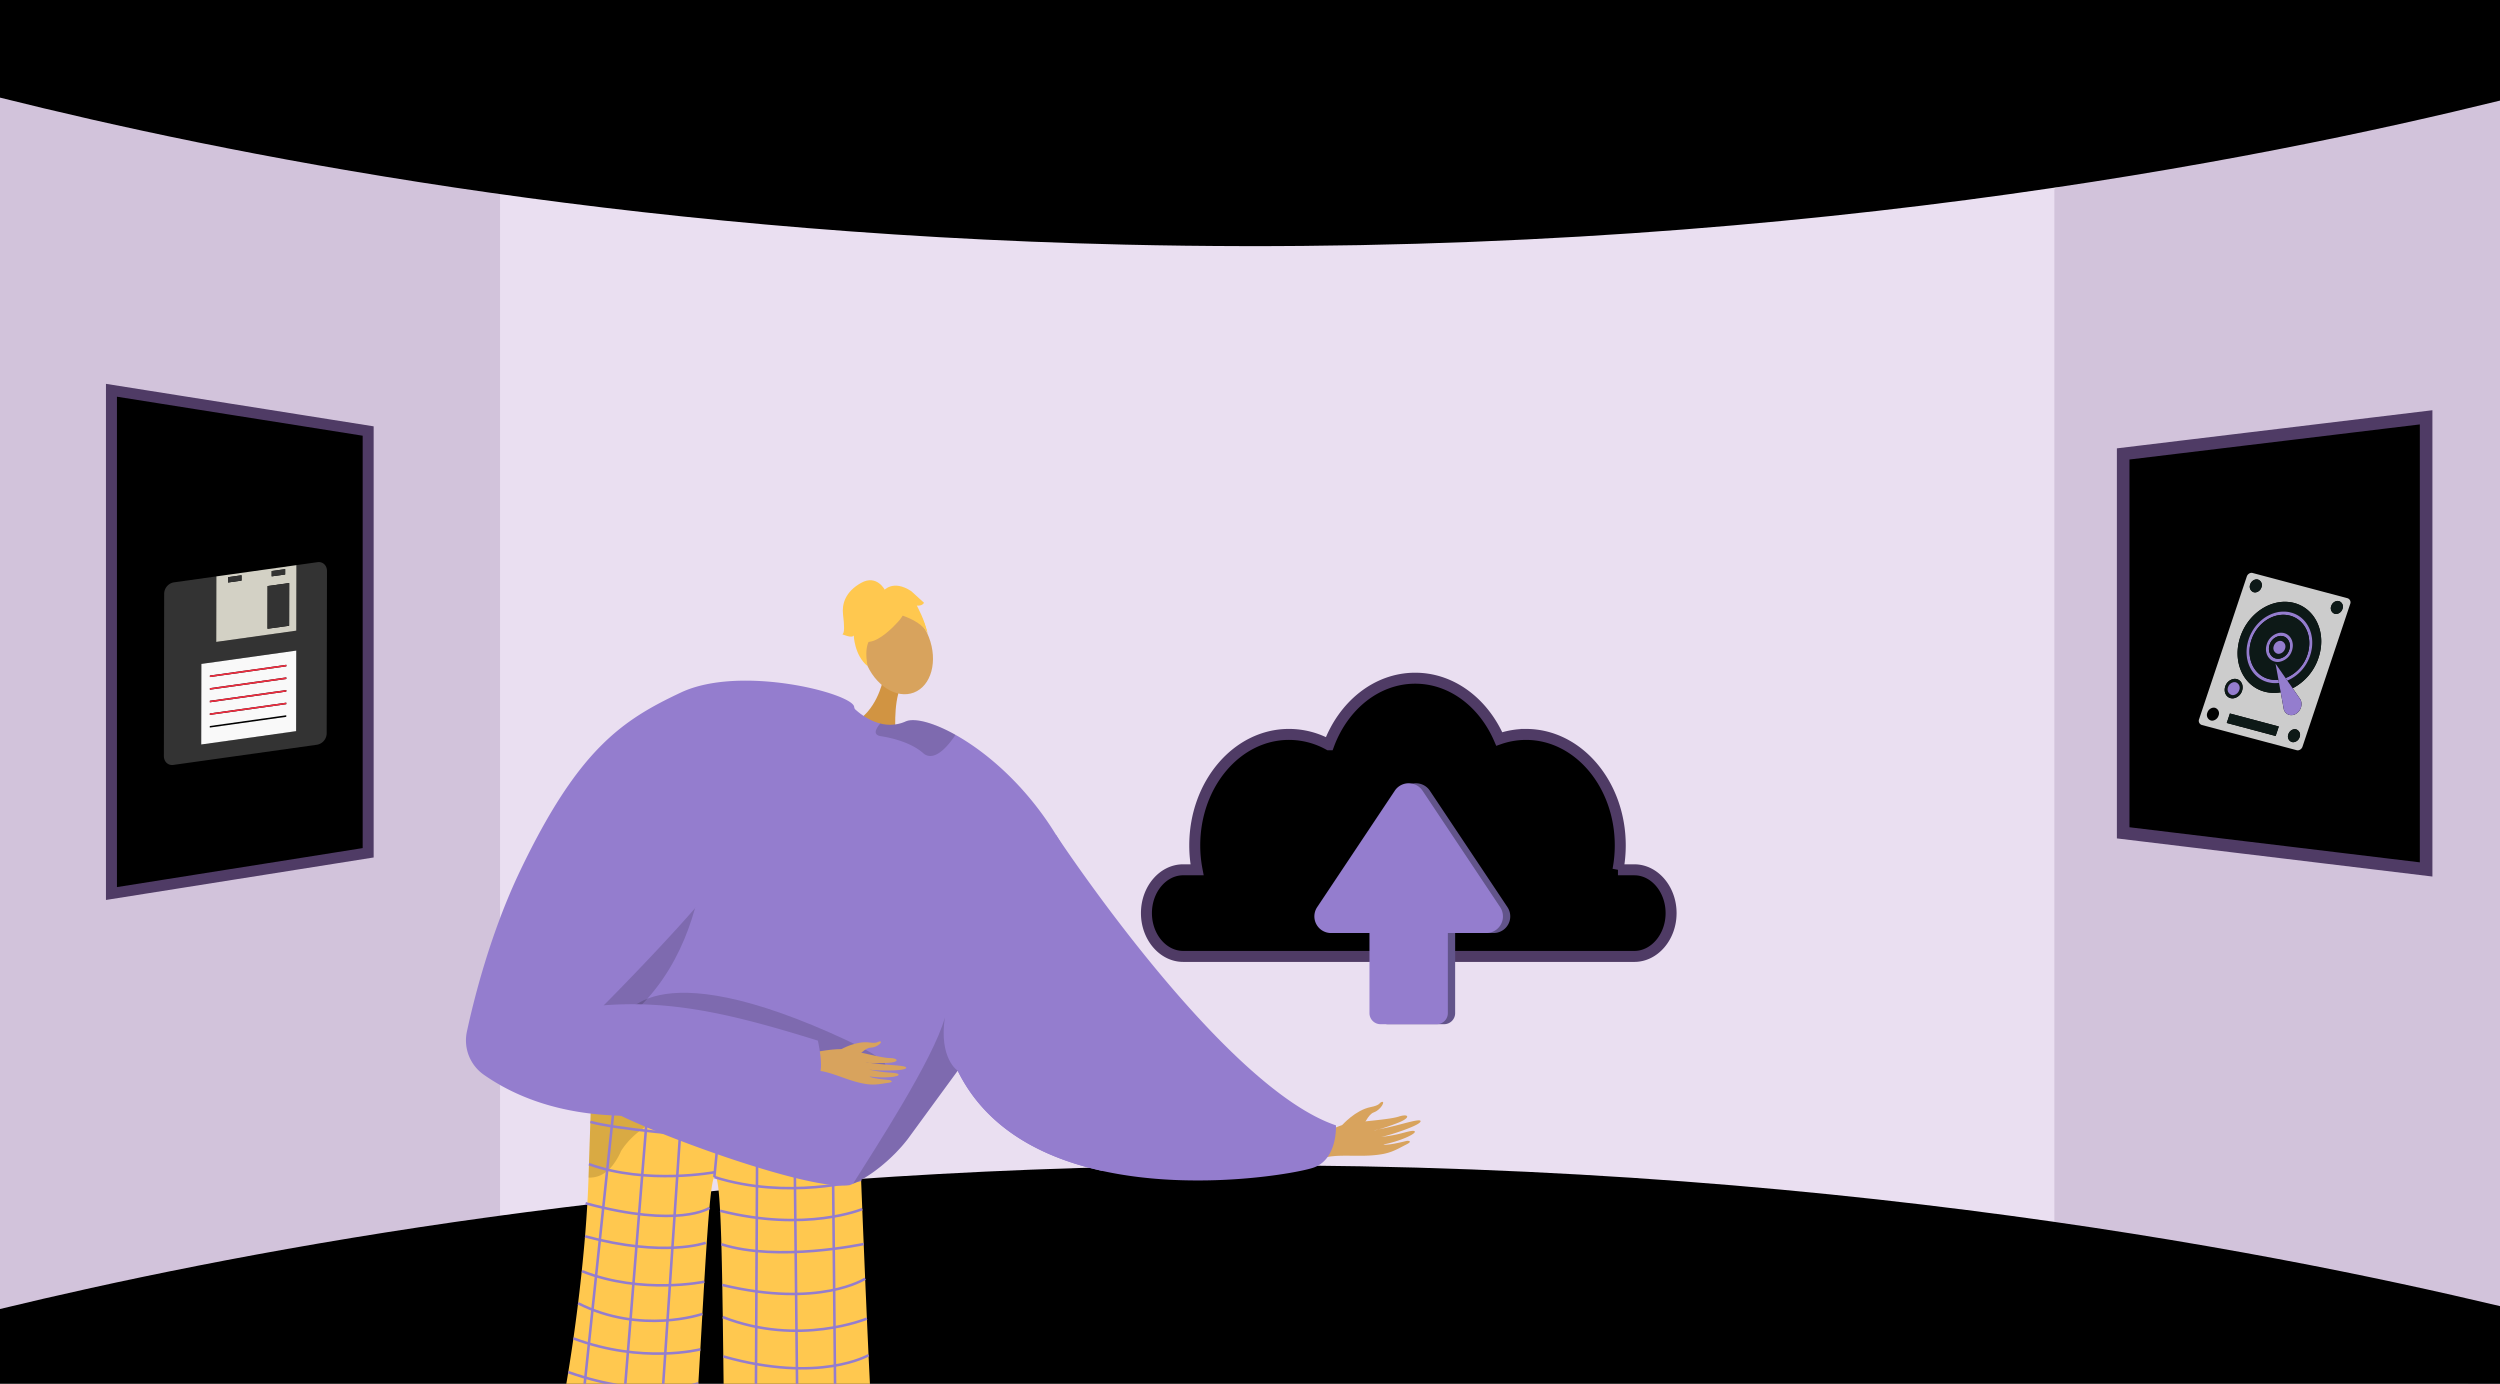 <svg xmlns="http://www.w3.org/2000/svg" xmlns:xlink="http://www.w3.org/1999/xlink" width="1365.799" height="756" viewBox="0 0 1365.799 756">
  <defs>
    <clipPath id="clip-path">
      <rect id="SVGID" width="1365.799" height="756" transform="translate(0.1 2853.209)" fill="none"/>
    </clipPath>
    <clipPath id="clip-path-2">
      <rect id="SVGID-2" data-name="SVGID" width="544.615" height="469.58" transform="translate(244.751 3139.63)" fill="none"/>
    </clipPath>
  </defs>
  <g id="Group_46964" data-name="Group 46964" transform="translate(-0.1 -2853.209)">
    <g id="Group_46946" data-name="Group 46946">
      <g id="Group_46945" data-name="Group 46945" clip-path="url(#clip-path)">
        <g id="Group_46944" data-name="Group 46944">
          <path id="Path_60142" data-name="Path 60142" d="M1365.9,2855.246v758.463l-242.228-67.586-32.991-6.263,1.636-558.092,30.118-25.561Z" fill="#d2c3db"/>
          <path id="Path_60143" data-name="Path 60143" d="M316.2,2971.181l-16.051,556.371L.1,3601.95V2851.9l298.845,93.571Z" fill="#d2c3db"/>
          <path id="Path_60144" data-name="Path 60144" d="M697.877,2934.781H273.269v617.384h849.165V2934.781Z" fill="#eadff1"/>
          <path id="Path_60145" data-name="Path 60145" d="M-.1,2906.489c121.657,30.38,335.7,73.888,615,80.372,352.971,8.195,622.428-47.1,751-78.7v-62.455H-.1Z" fill="#000"/>
          <path id="Path_60146" data-name="Path 60146" d="M-.1,3568.393c121.657-29.39,335.7-71.48,615-77.753,352.971-7.927,622.428,45.568,751,76.133v47.19L.1,3616.709Z" fill="#000"/>
        </g>
      </g>
    </g>
    <g id="Group_46947" data-name="Group 46947">
      <path id="Path_60147" data-name="Path 60147" d="M1160.033,3101.2v207l66.988,8.1,21.016,2.53,77.5,9.37v-247l-77.5,9.37-21.016,2.53Z" fill="#000" stroke="#4f3b65" stroke-miterlimit="10" stroke-width="6.876"/>
    </g>
    <path id="Path_60148" data-name="Path 60148" d="M201.235,3088.687V3319.1l-56.767,9.016-17.809,2.816-65.672,10.43V3066.425l65.672,10.43,17.809,2.816Z" fill="#000" stroke="#4f3b65" stroke-miterlimit="10" stroke-width="6"/>
    <g id="Group_46959" data-name="Group 46959">
      <g id="Group_46958" data-name="Group 46958" clip-path="url(#clip-path-2)">
        <g id="Group_46957" data-name="Group 46957">
          <g id="Group_46948" data-name="Group 46948">
            <path id="Path_60149" data-name="Path 60149" d="M733.359,3467.874s7.188-8.2,15.568-9.845c4.982-.98,4.813-2.237,5.652-2.649,2.786-1.365.256,4.014-3.947,5.54-3.416,1.241-5.106,7.234-7.135,8.574s-8.16,3.9-9.747,3.147S733.359,3467.874,733.359,3467.874Z" fill="#d8a35d" fill-rule="evenodd"/>
            <path id="Path_60150" data-name="Path 60150" d="M711.267,3479.065c1.529-.583,17.493-11.057,26.332-12.24s22.094-2.1,26.621-3.59c5.326-1.754,6.775.331.664,2.956-3.972,1.706-12.141,4.433-13.968,4.582-.886.073,4.863-.941,11.093-2.5,6.623-1.659,13.792-3.84,14.172-2.663.738,2.28-18.29,8.259-21.666,8.765a85.654,85.654,0,0,0,8.893-1.45c4-.882,8.568-2.5,9.511-1.7,1.485,1.26-8.542,5.677-16.917,7.191-.135.278,2.6.593,12.429-1.873.988-.248,3.541.083.342,1.725-6.734,3.456-9.375,5.44-19.31,6.159-9.689.7-20.479-.856-27.36,1.771Z" fill="#d8a35d" fill-rule="evenodd"/>
          </g>
          <path id="Path_60151" data-name="Path 60151" d="M718.27,3490.905c-7.765,3.039-64.148,13.378-115.9,2.012-32.665-7.161-63.473-22.986-79.06-54.751-40.275-82.112,53.837-128.69,53.837-128.69a1.772,1.772,0,0,1,.14.225c4.08,6.162,91.805,137.778,152.675,158.316C729.96,3468.017,730.931,3485.939,718.27,3490.905Z" fill="#947dce"/>
          <g id="Group_46952" data-name="Group 46952">
            <g id="Group_46949" data-name="Group 46949">
              <path id="Path_60152" data-name="Path 60152" d="M306.454,3625.861l11.32.02,3.8.01a106.937,106.937,0,0,0,18.51,3.61,100.959,100.959,0,0,0,20.97.03,83.07,83.07,0,0,0,17.28-3.53l2.22.01c.36-5.609.72-11.33,1.06-17.07.38-6.18.74-12.4,1.1-18.56.38-6.539.75-13.01,1.11-19.33.15-2.49.3-4.959.44-7.39q.3-5.22.6-10.22c.58-9.669,1.15-18.65,1.71-26.5.37-5.13.73-9.78,1.1-13.82.88-9.68,1.77-15.87,2.69-16.87.35-.38.67-.26.97.3.95,1.81,1.64,8.291,2.17,18.12.18,3.39.34,7.18.48,11.32q.12,3.345.22,6.98c.19,6.76.35,14.23.49,22.23.04,2.761.09,5.58.13,8.46.05,2.97.09,6,.14,9.09.09,6.94.18,14.151.28,21.51.06,5.391.13,10.87.2,16.391.06,5.1.13,10.239.2,15.389l17.36.03,22.72.05,20.74.04,19.75.04c-.21-3.92-.42-7.989-.62-12.16-.33-6.59-.66-13.46-.99-20.48-.3-6.56-.61-13.25-.91-19.969-.14-3.311-.29-6.621-.43-9.931q-.27-5.94-.52-11.86c-.27-6.42-.53-12.77-.79-18.959-.23-5.38-.44-10.63-.65-15.711-.04-1.13-.09-2.26-.13-3.37-.23-5.58-.44-10.93-.64-15.96v-.05c-.06-1.539-.12-3.06-.18-4.539-.21-5.241-.39-10.081-.56-14.411-.54-14-.86-22.73-.86-22.73a11.407,11.407,0,0,1-6.71,2.43c-1.8-.12-4.3-.289-7.37-.49-3.68-.26-8.18-.58-13.28-.95h-.01q-3.63-.27-7.62-.57c-.59-.05-1.18-.089-1.78-.13h-.01c-5.71-.44-11.87-.93-18.28-1.459q-2.775-.227-5.63-.471c-.54-.05-1.08-.089-1.63-.14h-.01c-3.99-.34-8.04-.69-12.1-1.06-5.11-.47-10.22-.95-15.23-1.45-2.08-.21-4.15-.42-6.18-.629-3.24-.341-6.42-.69-9.5-1.041h-.04c-3.06-.35-6.03-.709-8.87-1.07-2.38-.3-4.68-.6-6.87-.91-.11-.01-.22-.03-.33-.039-.93-.13-1.44-.211-1.44-.211-5.12-.74-9.6-1.49-13.21-2.24-1.05-.22-2.03-.44-2.93-.66-.12-.04-.25-.07-.37-.1-.2-.05-.4-.1-.59-.15-.58-.15-1.11-.3-1.6-.45-.56-.17-1.07-.34-1.52-.52-.13-.049-.26-.1-.38-.15a9.328,9.328,0,0,1-1.13-.54,2.787,2.787,0,0,1-.86-.69v.15c-.01.2-.02.61-.04,1.21-.01.15-.01.3-.02.46-.02.54-.04,1.19-.07,1.96-.02.611-.05,1.28-.07,2.03-.02.56-.04,1.16-.06,1.79-.02.34-.03.69-.04,1.05,0,.09-.01.17-.01.26-.01.34-.02.69-.04,1.051q-.06,1.965-.15,4.259c-.02.551-.04,1.12-.06,1.71-.03,1.05-.07,2.14-.11,3.27-.05,1.42-.1,2.91-.15,4.46v.1c-.01.2-.01.41-.02.62l-.03.84c-.02.51-.03,1.02-.05,1.53-.02.57-.04,1.15-.06,1.73-.02.52-.03,1.05-.05,1.59-.12,3.44-.24,7.09-.36,10.92-.03.63-.05,1.27-.07,1.91-.05,1.29-.09,2.6-.13,3.92-.08,2.391-.16,4.85-.24,7.35-.15,4.62-.37,9.4-.65,14.291-.34,5.789-.76,11.75-1.26,17.789q-.33,3.93-.7,7.9c-.88,9.5-1.93,19.15-3.1,28.681-.04.329-.08.659-.13.989-.76,6.15-1.57,12.24-2.42,18.21-.9,6.3-1.84,12.47-2.81,18.42-1.02,6.25-2.07,12.261-3.12,17.941C307.1,3622.5,306.784,3624.2,306.454,3625.861Z" fill="#ffc84f"/>
            </g>
            <g id="Group_46950" data-name="Group 46950" opacity="0.3">
              <path id="Path_60153" data-name="Path 60153" d="M408.139,3454.43c.249,0,.5,0,.737,0C408.876,3454.432,408.615,3454.428,408.139,3454.43Z"/>
              <path id="Path_60154" data-name="Path 60154" d="M408.139,3454.43c-19.658-.121-62.093-6.551-62.093-6.551-12.477-1.8-21.187-3.672-22.589-5.5,0,0,0,.052,0,.146-.076,1.967-.881,24.492-1.831,54.026a14.568,14.568,0,0,0,2.072-.061c4.463-.436,8.069-2.869,10.964-6.453A35.611,35.611,0,0,0,339.4,3482C356.338,3455.55,401.836,3454.454,408.139,3454.43Z" opacity="0.5"/>
            </g>
            <g id="Group_46951" data-name="Group 46951">
              <path id="Path_60155" data-name="Path 60155" d="M454.814,3453.431l.04,4.58.2,20.15.21,22.49v.04l.17,17.18v.92l.16,16.68.22,22.4.05,5.79.14,14.7.2,20.92.19,19.49.07,7.39" fill="none" stroke="#947dce" stroke-miterlimit="10" stroke-width="1.407"/>
              <path id="Path_60156" data-name="Path 60156" d="M433.934,3455.991l.01.5.03,3.68.18,16.93.21,19.58.06,5.62.18,17.43.01,1.35.17,16.12.24,22.91.04,3.55.18,16.56.21,20.49.2,19.05.07,6.36" fill="none" stroke="#947dce" stroke-miterlimit="10" stroke-width="1.407"/>
              <path id="Path_60157" data-name="Path 60157" d="M413.874,3454.271v.63l-.05,8.96-.02,4.56-.04,7.49-.08,14.98-.05,10.35-.09,17.26-.02,5.06-.07,13.12-.11,22.05-.03,4.93-.07,14.44-.1,20.32-.1,18.09-.04,9.56" fill="none" stroke="#947dce" stroke-miterlimit="10" stroke-width="1.407"/>
              <line id="Line_1704" data-name="Line 1704" x1="4.197" y2="43.649" transform="translate(390.366 3452.607)" fill="none" stroke="#947dce" stroke-miterlimit="10" stroke-width="1.407"/>
              <path id="Path_60158" data-name="Path 60158" d="M361.054,3629.531l.24-3.56.96-14.25,1.29-19.07,1.22-18.12.74-10.87.56-8.31.1-1.46,1.28-19.02.37-5.42.81-12.05,1.47-21.77,1.31-19.36.23-3.46.17-2.53.03-.41.6-8.93.08-1.19.56-8.24.02-.36.03-.39" fill="none" stroke="#947dce" stroke-miterlimit="10" stroke-width="1.407"/>
              <path id="Path_60159" data-name="Path 60159" d="M340.084,3629.5l.29-3.57,1.25-15.41,1.52-18.8,1.43-17.7,1.31-16.22.27-3.26,1.65-20.47.01-.1.14-1.74,1.27-15.72,1.72-21.29,1.97-24.26.16-2.02.03-.4.48-5.94,1.09-13.48.01-.08" fill="none" stroke="#947dce" stroke-miterlimit="10" stroke-width="1.407"/>
              <path id="Path_60160" data-name="Path 60160" d="M336.554,3447.481l-1.39,13.21-.2,1.91-.62,5.91-2.5,23.69-.08.81v.01l-2.11,19.98-1.86,17.64-.48,4.62-1.59,15.1v.01l-1.42,13.45-.52,4.91-1.95,18.52-1.95,18.58-2,18.92-.11,1.13" fill="none" stroke="#947dce" stroke-miterlimit="10" stroke-width="1.407"/>
            </g>
            <path id="Path_60161" data-name="Path 60161" d="M469.794,3478.8s-116.88-4.517-147.164-12.657" fill="none" stroke="#947dce" stroke-miterlimit="10" stroke-width="1.407"/>
            <path id="Path_60162" data-name="Path 60162" d="M390.366,3496.255c39.936,12.728,80.168,1.5,80.168,1.5" fill="none" stroke="#947dce" stroke-miterlimit="10" stroke-width="1.407"/>
            <path id="Path_60163" data-name="Path 60163" d="M391.043,3493.537s-37.645,7.167-69.181-4.332" fill="none" stroke="#947dce" stroke-miterlimit="10" stroke-width="1.407"/>
            <path id="Path_60164" data-name="Path 60164" d="M471.174,3513.765s-30.674,12.843-77.676.909" fill="none" stroke="#947dce" stroke-miterlimit="10" stroke-width="1.407"/>
            <path id="Path_60165" data-name="Path 60165" d="M471.954,3532.838s-46.875,10.016-77.755.131" fill="none" stroke="#947dce" stroke-miterlimit="10" stroke-width="1.407"/>
            <path id="Path_60166" data-name="Path 60166" d="M472.751,3551.787s-24.831,16.235-78.062,3.416" fill="none" stroke="#947dce" stroke-miterlimit="10" stroke-width="1.407"/>
            <path id="Path_60167" data-name="Path 60167" d="M473.7,3573.586s-37.064,15.483-78.741-.835" fill="none" stroke="#947dce" stroke-miterlimit="10" stroke-width="1.407"/>
            <path id="Path_60168" data-name="Path 60168" d="M474.61,3593.56s-26.656,15.672-79.373.7" fill="none" stroke="#947dce" stroke-miterlimit="10" stroke-width="1.407"/>
            <path id="Path_60169" data-name="Path 60169" d="M475.6,3614.04s-36.233,15.144-80.156-3.387" fill="none" stroke="#947dce" stroke-miterlimit="10" stroke-width="1.407"/>
            <path id="Path_60170" data-name="Path 60170" d="M387.675,3513.123s-16.446,11.359-67.653-2.527" fill="none" stroke="#947dce" stroke-miterlimit="10" stroke-width="1.407"/>
            <path id="Path_60171" data-name="Path 60171" d="M385.63,3532.172s-22.412,8.193-65.919-3.542" fill="none" stroke="#947dce" stroke-miterlimit="10" stroke-width="1.407"/>
            <path id="Path_60172" data-name="Path 60172" d="M384.86,3553.442s-34.135,7.16-66.789-5.744" fill="none" stroke="#947dce" stroke-miterlimit="10" stroke-width="1.407"/>
            <path id="Path_60173" data-name="Path 60173" d="M383.828,3571.048s-33.581,11.6-67.912-5.841" fill="none" stroke="#947dce" stroke-miterlimit="10" stroke-width="1.407"/>
            <path id="Path_60174" data-name="Path 60174" d="M382.714,3590.378s-31.723,8.157-69.35-5.965" fill="none" stroke="#947dce" stroke-miterlimit="10" stroke-width="1.407"/>
            <path id="Path_60175" data-name="Path 60175" d="M381.618,3608.942s-26.959,9.413-71.061-6.112" fill="none" stroke="#947dce" stroke-miterlimit="10" stroke-width="1.407"/>
            <path id="Path_60176" data-name="Path 60176" d="M307.434,3620.771a109.713,109.713,0,0,0,10.45,3.98q1.86.615,3.69,1.14a107.145,107.145,0,0,0,18.51,3.61,101.044,101.044,0,0,0,20.97.03,83.07,83.07,0,0,0,17.28-3.53c1.22-.4,1.87-.67,1.87-.67" fill="none" stroke="#947dce" stroke-miterlimit="10" stroke-width="1.407"/>
          </g>
          <path id="Path_60177" data-name="Path 60177" d="M482.339,3225.347s-3.439,16.9-16.306,22.967,23.393,6.984,23.393,6.984-1.536-17.626,2.788-27S482.339,3225.347,482.339,3225.347Z" fill="#d19442"/>
          <ellipse id="Ellipse_10036" data-name="Ellipse 10036" cx="18.521" cy="25.269" rx="18.521" ry="25.269" transform="translate(463.916 3191.067) rotate(-21.079)" fill="#d8a35d"/>
          <path id="Path_60178" data-name="Path 60178" d="M602.368,3492.917c-32.665-7.161-63.473-22.986-79.06-54.751-.056.084-.112.155-.168.239-.169.211-.338.436-.507.689a.766.766,0,0,0-.112.155C518.033,3445.383,496,3475.5,496,3475.515c-7.99,10.41-20.2,20.412-29.893,24.436-.633.281-1.28.52-1.871.731-23.76,3.714-122.711-33.889-134.5-43.286-5.317-4.234-7.4-24.083-7.821-45.607-.535-26.235,1.364-55,2.757-61.067,2.363-10.17,49.082-122.7,122.387-115.578a75.141,75.141,0,0,1,19.076,4.473s.549.577,1.519,1.435a36.075,36.075,0,0,0,6.626,4.713,28.121,28.121,0,0,0,6.767,2.715,20.735,20.735,0,0,0,13.828-1.126c4.586-2.054,14.771.352,27.136,7.259,17.177,9.58,38.6,27.854,55.131,54.863a1.772,1.772,0,0,1,.14.225,176.716,176.716,0,0,1,23.69,65.035A419.371,419.371,0,0,1,602.368,3492.917Z" fill="#947dce"/>
          <path id="Path_60179" data-name="Path 60179" d="M523.3,3438.159c-.055.087-.12.156-.175.242-.167.214-.338.442-.5.688-.043.046-.073.095-.12.155-4.488,6.132-26.5,36.262-26.509,36.275-7.994,10.4-20.2,20.409-29.9,24.428,11.025-17.6,44.138-68.273,50.193-90.865C513,3431.618,523.309,3438.146,523.3,3438.159Z" opacity="0.15"/>
          <path id="Path_60180" data-name="Path 60180" d="M478.689,3252.1c-.533,1.588,0,2.893,2.682,3.311,8.359,1.307,17.363,4.244,23.053,9.232a5.843,5.843,0,0,0,5.487,1.389c4.956-1.208,9.768-7.787,11.78-10.739a2.336,2.336,0,0,0,.321-.682c-12.369-6.908-22.544-9.315-27.139-7.251a20.706,20.706,0,0,1-13.824,1.114A11.388,11.388,0,0,0,478.689,3252.1Z" opacity="0.15"/>
          <g id="Group_46954" data-name="Group 46954">
            <g id="Group_46953" data-name="Group 46953">
              <path id="Path_60181" data-name="Path 60181" d="M491.563,3191.948s-23.524,28.119-24.91-1.936C465.7,3169.218,507.391,3172.21,491.563,3191.948Z" fill="#ffc84f"/>
              <path id="Path_60182" data-name="Path 60182" d="M484.774,3187.257s20.567,3.48,22.793,14.066c0,0-7.775-31.17-24.707-25.5s-22.757,9.758-9.155,40.644C473.7,3216.465,468.9,3189.579,484.774,3187.257Z" fill="#ffc84f"/>
            </g>
            <path id="Path_60183" data-name="Path 60183" d="M483.66,3175.735s-4.413-8.944-13.1-4.09-10.6,11.623-9.885,17.379.916,10.2-.4,10.706c0,0,5.456,2.42,6.262.6,0,0,.232,10.753,7.548,16.834,0,0-2.9-12.6,3.158-16.438S483.66,3175.735,483.66,3175.735Z" fill="#ffc84f"/>
            <path id="Path_60184" data-name="Path 60184" d="M482.788,3175.979s5.046-6.467,15.15.191l6.974,6.358s-.807,1.819-3.938,1.518c0,0,4.761,8.787,5.519,14.491l-9.963-14.286Z" fill="#ffc84f"/>
          </g>
          <path id="Path_60185" data-name="Path 60185" d="M339.134,3412.33s10.265-40.773,114.077,4.9-88.524,1.465-88.524,1.465Z" opacity="0.15"/>
          <path id="Path_60186" data-name="Path 60186" d="M385.333,3309.475s3.647,110.087-102.058,124.82l-2.266.692,7.508-23.4s62.09-48.074,62.725-49.6S385.333,3309.475,385.333,3309.475Z" opacity="0.15"/>
          <g id="Group_46956" data-name="Group 46956">
            <g id="Group_46955" data-name="Group 46955">
              <path id="Path_60187" data-name="Path 60187" d="M438.668,3429.314c1.4-.047,17.3-4.1,24.816-2.589s18.539,4.467,22.634,4.521c4.818.063,5.413,2.162-.287,2.587-3.7.277-11.1.21-12.63-.179-.74-.189,4.215.593,9.713,1.066,5.845.5,12.28.734,12.26,1.8-.037,2.059-17.17,1.6-20.054,1.068a73.319,73.319,0,0,0,7.631,1.307c3.5.4,7.661.363,8.2,1.276.855,1.439-8.527,2.226-15.754,1.116-.188.189,1.949,1.209,10.622,1.951.871.075,2.854,1.057-.2,1.5-6.438.926-9.138,1.8-17.412-.392-8.068-2.137-16.4-6.417-22.726-6.205Z" fill="#d8a35d" fill-rule="evenodd"/>
              <path id="Path_60188" data-name="Path 60188" d="M459.746,3426.393s8.13-4.653,15.4-3.65c4.322.6,4.536-.473,5.333-.573,2.645-.331-.914,3.333-4.756,3.4-3.122.054-6.169,4.452-8.193,4.974s-7.719.886-8.8-.166S459.746,3426.393,459.746,3426.393Z" fill="#d8a35d" fill-rule="evenodd"/>
            </g>
            <path id="Path_60189" data-name="Path 60189" d="M372.12,3231.53c-32.174,15.137-56.041,30.992-87.724,97.13-16.074,33.556-25.14,69.2-29.236,88.206a22.9,22.9,0,0,0,9.383,23.582c71.717,49.99,181.634.593,181.634.593,5.062-.336.741-19.319.741-19.319-43.843-13.586-77.945-22.3-117.016-19.283.2-.03,53.7-54.177,63.64-70.554,26.054-42.952,78.072-71.321,73.177-92.665C465.03,3231.838,404.572,3216.261,372.12,3231.53Z" fill="#947dce"/>
          </g>
        </g>
      </g>
    </g>
    <g id="Group_46960" data-name="Group 46960">
      <path id="Path_60190" data-name="Path 60190" d="M1253.349,3258.66a2.919,2.919,0,0,1-1.15-.065,3.179,3.179,0,0,1-1.9-4.271,3.944,3.944,0,0,1,3.059-2.713,2.9,2.9,0,0,1,1.15.064,3.179,3.179,0,0,1,1.9,4.271,3.943,3.943,0,0,1-3.059,2.714m-10.025-3.364-26.711-7.111,1.732-5.187,26.718,7.11-1.739,5.188m-34.25-8.41a2.888,2.888,0,0,1-1.147-.065,3.184,3.184,0,0,1-1.9-4.271,3.948,3.948,0,0,1,3.055-2.716,2.89,2.89,0,0,1,1.154.067,3.18,3.18,0,0,1,1.9,4.272,3.951,3.951,0,0,1-3.062,2.713m11.306-12.184a4.325,4.325,0,0,1-1.723-.1c-2.53-.673-3.806-3.536-2.848-6.4a5.925,5.925,0,0,1,4.591-4.071,4.31,4.31,0,0,1,1.727.1c2.53.673,3.806,3.536,2.848,6.4a5.938,5.938,0,0,1-4.595,4.072m56.383-46.1a2.922,2.922,0,0,1-1.146-.064,3.192,3.192,0,0,1-1.9-4.28,3.947,3.947,0,0,1,3.055-2.708,2.891,2.891,0,0,1,1.155.068,3.18,3.18,0,0,1,1.9,4.271,3.957,3.957,0,0,1-3.064,2.713m-31.426,42.938a20.234,20.234,0,0,1-8.046-.457c-11.807-3.138-17.748-16.53-13.279-29.908,3.467-10.368,12.184-17.69,21.426-18.989a20.2,20.2,0,0,1,8.039.457c11.807,3.146,17.756,16.529,13.279,29.907a28.932,28.932,0,0,1-14.131,16.674l3.982,5.739c1.781,2.568.677,6.595-2.265,8.271a5.134,5.134,0,0,1-1.823.636,4.254,4.254,0,0,1-4.835-3.642l-1.592-8.808c-.251.044-.5.084-.755.12m-12.841-54.717a2.869,2.869,0,0,1-1.151-.068,3.179,3.179,0,0,1-1.9-4.271,3.944,3.944,0,0,1,3.059-2.713,2.9,2.9,0,0,1,1.15.064,3.185,3.185,0,0,1,1.9,4.271,3.951,3.951,0,0,1-3.058,2.717m-2.654-10.644a2.968,2.968,0,0,0-2.293,2.034l-26.02,77.845a2.386,2.386,0,0,0,1.42,3.206l51.908,13.8a2.15,2.15,0,0,0,.866.05,2.965,2.965,0,0,0,2.293-2.033l26.02-77.845a2.385,2.385,0,0,0-1.42-3.206l-51.908-13.8a2.172,2.172,0,0,0-.866-.051" fill="#ccc"/>
      <path id="Path_60191" data-name="Path 60191" d="M1232.506,3169.774a3.944,3.944,0,0,0-3.059,2.713,3.179,3.179,0,0,0,1.9,4.271,2.869,2.869,0,0,0,1.151.068,3.951,3.951,0,0,0,3.058-2.717,3.185,3.185,0,0,0-1.9-4.271,2.9,2.9,0,0,0-1.15-.064" fill="#0d1917"/>
      <path id="Path_60192" data-name="Path 60192" d="M1276.774,3181.553a3.947,3.947,0,0,0-3.055,2.708,3.192,3.192,0,0,0,1.9,4.28,2.922,2.922,0,0,0,1.146.064,3.957,3.957,0,0,0,3.064-2.713,3.18,3.18,0,0,0-1.9-4.271,2.891,2.891,0,0,0-1.155-.068" fill="#0d1917"/>
      <path id="Path_60193" data-name="Path 60193" d="M1245.438,3182.189c-9.242,1.3-17.959,8.621-21.426,18.989-4.469,13.378,1.472,26.77,13.279,29.908a20.234,20.234,0,0,0,8.046.457c.253-.036.5-.076.755-.12l-.93-5.142a15.885,15.885,0,0,1-6.14-.382c-9.269-2.475-13.943-12.994-10.431-23.5,2.722-8.149,9.565-13.9,16.826-14.922a15.886,15.886,0,0,1,6.329.362c9.277,2.465,13.942,12.985,10.431,23.488a22.539,22.539,0,0,1-12.449,13.72l2.9,4.177a28.932,28.932,0,0,0,14.131-16.674c4.477-13.378-1.472-26.761-13.279-29.907a20.2,20.2,0,0,0-8.039-.457" fill="#0d1917"/>
      <path id="Path_60194" data-name="Path 60194" d="M1245.417,3187.48c-7.261,1.021-14.1,6.773-16.826,14.922-3.512,10.5,1.162,21.022,10.431,23.5a15.885,15.885,0,0,0,6.14.382l-.312-1.728a14.391,14.391,0,0,1-5.248-.387c-8.429-2.247-12.68-11.8-9.483-21.357,2.474-7.413,8.7-12.64,15.3-13.569a14.453,14.453,0,0,1,5.743.326c8.437,2.245,12.679,11.805,9.482,21.365a20.377,20.377,0,0,1-11.908,12.7l.988,1.423a22.539,22.539,0,0,0,12.449-13.72c3.511-10.5-1.154-21.023-10.431-23.488a15.886,15.886,0,0,0-6.329-.362" fill="#947dce"/>
      <path id="Path_60195" data-name="Path 60195" d="M1245.368,3214.8a6.53,6.53,0,0,1-2.585-.146c-3.794-1.014-5.708-5.309-4.267-9.617a8.883,8.883,0,0,1,6.884-6.1,6.5,6.5,0,0,1,2.585.146c3.794,1.014,5.708,5.317,4.267,9.617a8.887,8.887,0,0,1-6.884,6.1m.055-25.558c-6.6.929-12.83,6.156-15.3,13.569-3.2,9.552,1.054,19.11,9.483,21.357a14.391,14.391,0,0,0,5.248.387l-1.6-8.835,5.487,7.909a20.377,20.377,0,0,0,11.908-12.7c3.2-9.56-1.045-19.12-9.482-21.365a14.453,14.453,0,0,0-5.743-.326" fill="#0d1917"/>
      <path id="Path_60196" data-name="Path 60196" d="M1245.375,3213.035a5.052,5.052,0,0,1-2.013-.115c-2.953-.787-4.437-4.131-3.317-7.478a6.914,6.914,0,0,1,5.352-4.745,5.028,5.028,0,0,1,2.008.115c2.954.786,4.437,4.131,3.326,7.476a6.921,6.921,0,0,1-5.356,4.747m.025-14.1a8.883,8.883,0,0,0-6.884,6.1c-1.441,4.308.473,8.6,4.267,9.617a6.53,6.53,0,0,0,2.585.146,8.887,8.887,0,0,0,6.884-6.1c1.441-4.3-.473-8.6-4.267-9.617a6.5,6.5,0,0,0-2.585-.146" fill="#947dce"/>
      <path id="Path_60197" data-name="Path 60197" d="M1245.378,3210.39a2.875,2.875,0,0,1-1.146-.065,3.173,3.173,0,0,1-1.9-4.271,3.944,3.944,0,0,1,3.059-2.713,2.9,2.9,0,0,1,1.15.064,3.19,3.19,0,0,1,1.9,4.272,3.963,3.963,0,0,1-3.064,2.713m.019-9.693a6.914,6.914,0,0,0-5.352,4.745c-1.12,3.347.364,6.691,3.317,7.478a5.052,5.052,0,0,0,2.013.115,6.921,6.921,0,0,0,5.356-4.747c1.111-3.345-.372-6.69-3.326-7.476a5.028,5.028,0,0,0-2.008-.115" fill="#0d1917"/>
      <path id="Path_60198" data-name="Path 60198" d="M1245.393,3203.341a3.944,3.944,0,0,0-3.059,2.713,3.173,3.173,0,0,0,1.9,4.271,2.875,2.875,0,0,0,1.146.065,3.963,3.963,0,0,0,3.064-2.713,3.19,3.19,0,0,0-1.9-4.272,2.9,2.9,0,0,0-1.15-.064" fill="#947dce"/>
      <path id="Path_60199" data-name="Path 60199" d="M1220.391,3232.939a2.891,2.891,0,0,1-1.155-.067,3.18,3.18,0,0,1-1.9-4.272,3.961,3.961,0,0,1,3.064-2.713,2.921,2.921,0,0,1,1.146.064,3.193,3.193,0,0,1,1.9,4.28,3.947,3.947,0,0,1-3.055,2.708m.009-8.809a5.925,5.925,0,0,0-4.591,4.071c-.958,2.867.318,5.73,2.848,6.4a4.325,4.325,0,0,0,1.723.1,5.938,5.938,0,0,0,4.595-4.072c.958-2.866-.318-5.729-2.848-6.4a4.31,4.31,0,0,0-1.727-.1" fill="#0d1917"/>
      <path id="Path_60200" data-name="Path 60200" d="M1253.36,3251.611a3.944,3.944,0,0,0-3.059,2.713,3.179,3.179,0,0,0,1.9,4.271,2.919,2.919,0,0,0,1.15.065,3.943,3.943,0,0,0,3.059-2.714,3.179,3.179,0,0,0-1.9-4.271,2.9,2.9,0,0,0-1.15-.064" fill="#0d1917"/>
      <path id="Path_60201" data-name="Path 60201" d="M1220.4,3225.887a3.961,3.961,0,0,0-3.064,2.713,3.18,3.18,0,0,0,1.9,4.272,2.891,2.891,0,0,0,1.155.067,3.947,3.947,0,0,0,3.055-2.708,3.193,3.193,0,0,0-1.9-4.28,2.921,2.921,0,0,0-1.146-.064" fill="#947dce"/>
      <path id="Path_60202" data-name="Path 60202" d="M1218.345,3243l-1.731,5.188,26.711,7.111,1.74-5.188-26.719-7.11" fill="#0d1917"/>
      <path id="Path_60203" data-name="Path 60203" d="M1243.253,3215.718l1.6,8.835.312,1.728.93,5.142,1.592,8.808a4.254,4.254,0,0,0,4.835,3.642,5.134,5.134,0,0,0,1.823-.636c2.942-1.676,4.046-5.7,2.265-8.271l-3.982-5.739-2.9-4.177-.988-1.423-5.487-7.909" fill="#947dce"/>
    </g>
    <g id="Group_46961" data-name="Group 46961">
      <path id="Path_60204" data-name="Path 60204" d="M110.026,3259.945l.082-44.025,51.851-7.287-.081,44.025-51.852,7.287m63.563-99.613-11.543,1.622-.066,35.8-43.745,6.148.066-35.8-23.342,3.281a6.4,6.4,0,0,0-5.169,6.293l-.165,88.585c0,3.078,2.3,5.244,5.149,4.843l78.63-11.051a6.4,6.4,0,0,0,5.169-6.293l.165-88.585c0-3.078-2.3-5.244-5.149-4.843" fill="#333"/>
      <path id="Path_60205" data-name="Path 60205" d="M146.253,3196.717l.044-23.335,11.8-1.659-.043,23.336-11.8,1.658m-21.567-25.268.005-2.922,7.37-1.036-.006,2.922-7.369,1.036m23.831-3.349.005-2.923,7.378-1.036-.006,2.922-7.377,1.037m13.529-6.146L118.3,3168.1l-.066,35.8,43.745-6.148.066-35.8" fill="#d3d1c5"/>
      <path id="Path_60206" data-name="Path 60206" d="M158.1,3171.723l-11.8,1.658-.043,23.335,11.8-1.658.043-23.335" fill="#333"/>
      <path id="Path_60207" data-name="Path 60207" d="M114.712,3250.7l0-.865,41.774-5.871v.865l-41.775,5.871m.013-6.9,0-.856,41.774-5.871,0,.856-41.774,5.871m.013-6.89v-.865l41.775-5.871,0,.865-41.774,5.871m.013-6.9v-.864l41.775-5.871,0,.864-41.774,5.871m.012-6.891,0-.865,41.775-5.871,0,.865-41.775,5.871m47.2-14.49-51.851,7.287-.082,44.025,51.852-7.287.081-44.025" fill="#f9f9f9"/>
      <path id="Path_60208" data-name="Path 60208" d="M156.54,3216.387l-41.774,5.871,0,.865,41.774-5.871,0-.865" fill="#f52c3f"/>
      <path id="Path_60209" data-name="Path 60209" d="M156.527,3223.279l-41.774,5.871,0,.865,41.774-5.871,0-.865" fill="#f52c3f"/>
      <path id="Path_60210" data-name="Path 60210" d="M156.514,3230.178l-41.774,5.871,0,.865,41.774-5.871,0-.865" fill="#f52c3f"/>
      <path id="Path_60211" data-name="Path 60211" d="M156.5,3237.077l-41.774,5.871,0,.856,41.774-5.871,0-.856" fill="#f52c3f"/>
      <path id="Path_60212" data-name="Path 60212" d="M132.061,3167.491l-7.369,1.036-.005,2.922,7.369-1.036.005-2.922" fill="#333"/>
      <path id="Path_60213" data-name="Path 60213" d="M155.9,3164.141l-7.378,1.037-.005,2.922,7.378-1.037.005-2.922" fill="#333"/>
    </g>
    <g id="Group_46963" data-name="Group 46963">
      <path id="Path_60214" data-name="Path 60214" d="M892.949,3328.4h-8.93a71.147,71.147,0,0,0,1.262-13.322c0-33.492-23.058-60.643-51.5-60.643a44.329,44.329,0,0,0-14.608,2.489c-8.508-19.694-25.87-33.2-45.921-33.2-21.112,0-39.247,14.964-47.2,36.371a44.927,44.927,0,0,0-21.737-5.665c-28.444,0-51.5,27.151-51.5,60.643a71.147,71.147,0,0,0,1.262,13.322h-7.56c-11.052,0-20.095,10.647-20.095,23.662s9.043,23.661,20.095,23.661H892.949c11.052,0,20.1-10.648,20.1-23.661S904,3328.4,892.949,3328.4Z" fill="#000" stroke="#4f3b65" stroke-miterlimit="10" stroke-width="6"/>
      <g id="Group_46962" data-name="Group 46962">
        <path id="Path_60215" data-name="Path 60215" d="M823.656,3348.8l-42.418-63.627a9.1,9.1,0,0,0-15.138,0L723.682,3348.8a9.1,9.1,0,0,0,7.57,14.143h21.01v43.788a6.033,6.033,0,0,0,6.016,6.016h30.783a6.033,6.033,0,0,0,6.015-6.016v-43.788h21.011A9.1,9.1,0,0,0,823.656,3348.8Z" fill="#62548a"/>
        <path id="Path_60216" data-name="Path 60216" d="M819.666,3348.8l-42.418-63.627a9.1,9.1,0,0,0-15.138,0L719.692,3348.8a9.1,9.1,0,0,0,7.57,14.143h21.01v43.788a6.033,6.033,0,0,0,6.016,6.016h30.783a6.033,6.033,0,0,0,6.015-6.016v-43.788H812.1A9.1,9.1,0,0,0,819.666,3348.8Z" fill="#947dce"/>
      </g>
    </g>
  </g>
</svg>
